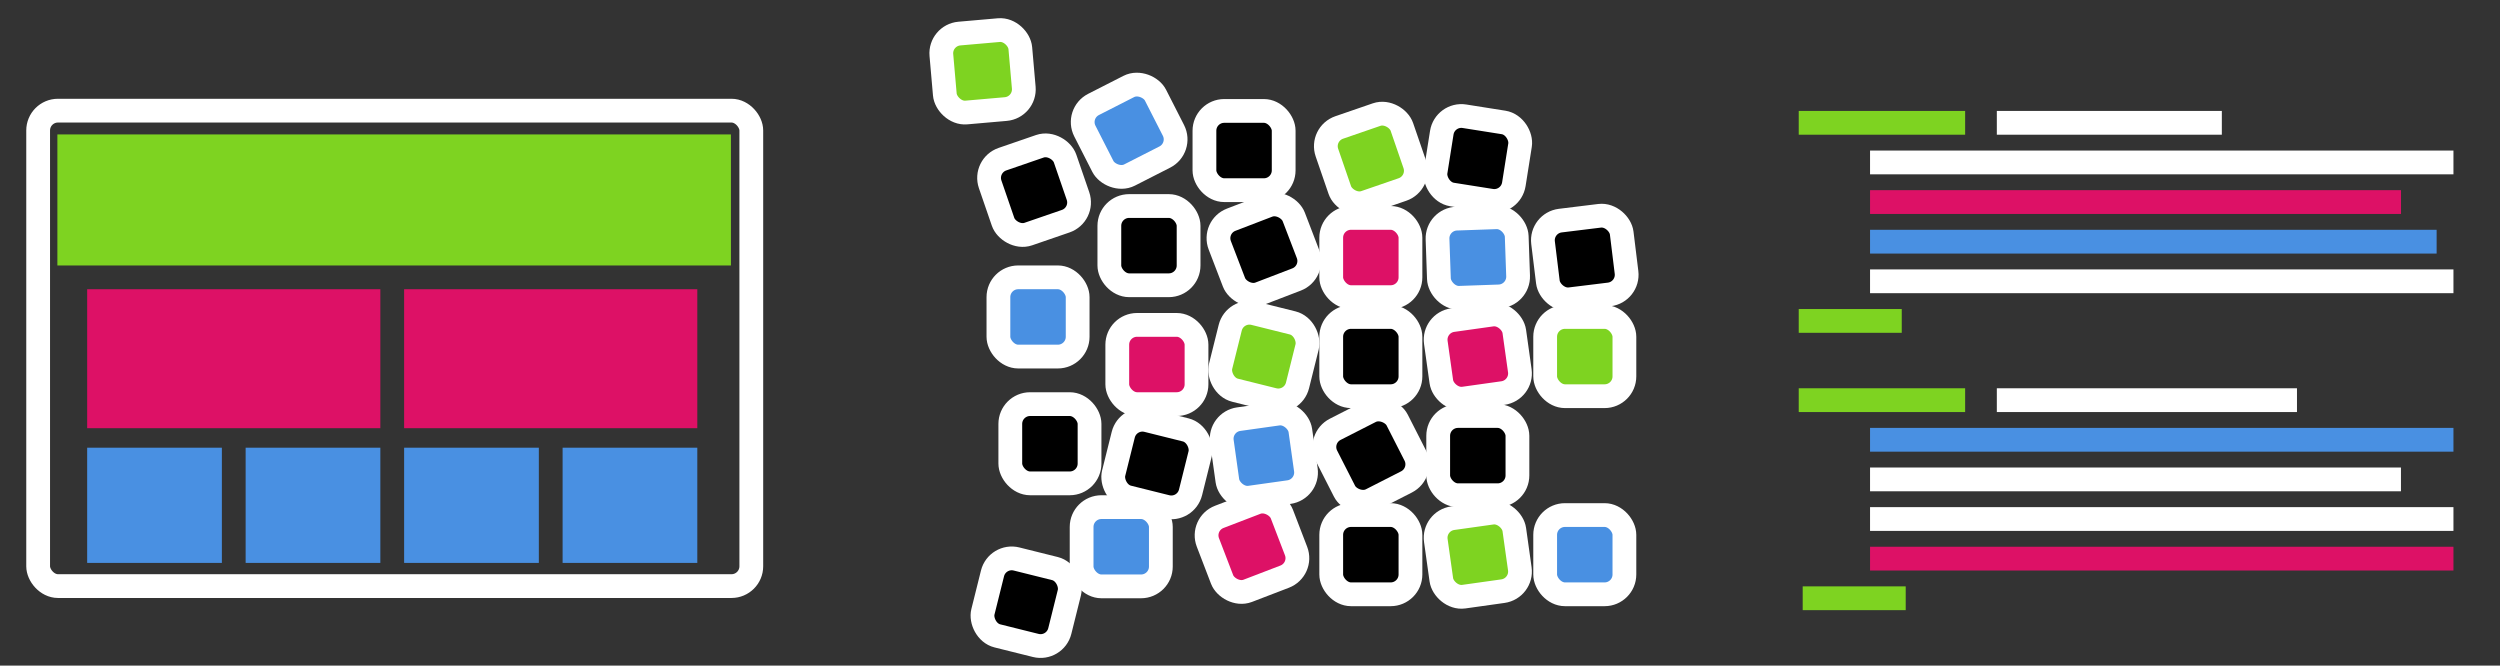 <?xml version="1.0" encoding="UTF-8" standalone="no"?>
<svg width="631px" height="168px" viewBox="0 0 631 168" version="1.1" xmlns="http://www.w3.org/2000/svg" xmlns:xlink="http://www.w3.org/1999/xlink" xmlns:sketch="http://www.bohemiancoding.com/sketch/ns">
    <rect x="0" y="0" width="631" height="168" fill="#333333" stroke="none"/>
    <!-- Generator: Sketch 3.2.2 (9983) - http://www.bohemiancoding.com/sketch -->
    <title>Artboard 1</title>
    <desc>Created with Sketch.</desc>
    <defs></defs>
    <g id="Page-1" stroke="none" stroke-width="1" fill="none" fill-rule="evenodd" sketch:type="MSPage">
        <g id="Artboard-1" sketch:type="MSArtboardGroup">
            <g id="Group" sketch:type="MSLayerGroup" transform="translate(9, 7)">
                <rect id="Rectangle-87" fill="#7ED321" sketch:type="MSShapeGroup" x="5.484" y="26.93" width="170" height="33.077"></rect>
                <rect id="Rectangle-88" stroke="#FFFFFF" stroke-width="6" sketch:type="MSShapeGroup" x="0.628" y="20.93" width="180" height="120" rx="5"></rect>
                <rect id="Rectangle-86" fill="#DD1166" sketch:type="MSShapeGroup" x="13" y="66" width="74" height="35.077"></rect>
                <rect id="Rectangle-77" fill="#DD1166" sketch:type="MSShapeGroup" x="93" y="66" width="74" height="35.077"></rect>
                <rect id="Rectangle-85" fill="#4990E2" sketch:type="MSShapeGroup" x="13" y="106" width="34" height="29.077"></rect>
                <rect id="Rectangle-84" fill="#4990E2" sketch:type="MSShapeGroup" x="53" y="106" width="34" height="29.077"></rect>
                <rect id="Rectangle-83" fill="#4990E2" sketch:type="MSShapeGroup" x="93" y="106" width="34" height="29.077"></rect>
                <rect id="Rectangle-82" fill="#4990E2" sketch:type="MSShapeGroup" x="133" y="106" width="34" height="29.077"></rect>
                <path d="M449,144 L469,144" id="Line-153" stroke="#7ED321" stroke-width="6" stroke-linecap="square" sketch:type="MSShapeGroup"></path>
                <path d="M448,24 L484,24" id="Line-152" stroke="#7ED321" stroke-width="6" stroke-linecap="square" sketch:type="MSShapeGroup"></path>
                <path d="M498,24 L548.789,24" id="Line-151" stroke="#FFFFFF" stroke-width="6" stroke-linecap="square" sketch:type="MSShapeGroup"></path>
                <path d="M466,34 L607.25,34" id="Line-150" stroke="#FFFFFF" stroke-width="6" stroke-linecap="square" sketch:type="MSShapeGroup"></path>
                <path d="M466,44 L594.016,44" id="Line-149" stroke="#DD1166" stroke-width="6" stroke-linecap="square" sketch:type="MSShapeGroup"></path>
                <path d="M466,54 L603.004,54" id="Line-148" stroke="#4990E2" stroke-width="6" stroke-linecap="square" sketch:type="MSShapeGroup"></path>
                <path d="M466,64 L607.25,64" id="Line-147" stroke="#FFFFFF" stroke-width="6" stroke-linecap="square" sketch:type="MSShapeGroup"></path>
                <path d="M448,74 L468,74" id="Line-146" stroke="#7ED321" stroke-width="6" stroke-linecap="square" sketch:type="MSShapeGroup"></path>
                <path d="M448,94 L484,94" id="Line-145" stroke="#7ED321" stroke-width="6" stroke-linecap="square" sketch:type="MSShapeGroup"></path>
                <path d="M498,94 L567.757,94" id="Line-144" stroke="#FFFFFF" stroke-width="6" stroke-linecap="square" sketch:type="MSShapeGroup"></path>
                <path d="M466,104 L607.25,104" id="Line-143" stroke="#4990E2" stroke-width="6" stroke-linecap="square" sketch:type="MSShapeGroup"></path>
                <path d="M466,114 L594,114" id="Line-142" stroke="#FFFFFF" stroke-width="6" stroke-linecap="square" sketch:type="MSShapeGroup"></path>
                <path d="M466,124 L607.25,124" id="Line-141" stroke="#FFFFFF" stroke-width="6" stroke-linecap="square" sketch:type="MSShapeGroup"></path>
                <path d="M466,134 L607.25,134" id="Line-139" stroke="#DD1166" stroke-width="6" stroke-linecap="square" sketch:type="MSShapeGroup"></path>
                <rect id="Rectangle-72" stroke="#FFFFFF" stroke-width="6" fill="#7ED321" sketch:type="MSShapeGroup" transform="translate(239, 11) rotate(-5) translate(-239, -11) " x="229" y="1" width="20" height="20" rx="5"></rect>
                <rect id="Rectangle-71" stroke="#FFFFFF" stroke-width="6" fill="#4990E2" sketch:type="MSShapeGroup" transform="translate(276, 26) rotate(-27) translate(-276, -26) " x="266" y="16" width="20" height="20" rx="5"></rect>
                <rect id="Rectangle-70" stroke="#FFFFFF" stroke-width="6" fill="#000000" sketch:type="MSShapeGroup" x="295" y="21" width="20" height="20" rx="5"></rect>
                <rect id="Rectangle-69" stroke="#FFFFFF" stroke-width="6" fill="#7ED321" sketch:type="MSShapeGroup" transform="translate(337, 33) rotate(-19) translate(-337, -33) " x="327" y="23" width="20" height="20" rx="5"></rect>
                <rect id="Rectangle-68" stroke="#FFFFFF" stroke-width="6" fill="#000000" sketch:type="MSShapeGroup" transform="translate(364, 33) rotate(9) translate(-364, -33) " x="354" y="23" width="20" height="20" rx="5"></rect>
                <rect id="Rectangle-66" stroke="#FFFFFF" stroke-width="6" fill="#000000" sketch:type="MSShapeGroup" transform="translate(252, 41) rotate(-19) translate(-252, -41) " x="242" y="31" width="20" height="20" rx="5"></rect>
                <rect id="Rectangle-65" stroke="#FFFFFF" stroke-width="6" fill="#000000" sketch:type="MSShapeGroup" x="271" y="45" width="20" height="20" rx="5"></rect>
                <rect id="Rectangle-64" stroke="#FFFFFF" stroke-width="6" fill="#000000" sketch:type="MSShapeGroup" transform="translate(310, 56) rotate(-21) translate(-310, -56) " x="300" y="46" width="20" height="20" rx="5"></rect>
                <rect id="Rectangle-63" stroke="#FFFFFF" stroke-width="6" fill="#DD1166" sketch:type="MSShapeGroup" x="327" y="48" width="20" height="20" rx="5"></rect>
                <rect id="Rectangle-62" stroke="#FFFFFF" stroke-width="6" fill="#4990E2" sketch:type="MSShapeGroup" transform="translate(364, 58) rotate(-2) translate(-364, -58) " x="354" y="48" width="20" height="20" rx="5"></rect>
                <rect id="Rectangle-61" stroke="#FFFFFF" stroke-width="6" fill="#000000" sketch:type="MSShapeGroup" transform="translate(391, 58) rotate(-7) translate(-391, -58) " x="381" y="48" width="20" height="20" rx="5"></rect>
                <rect id="Rectangle-60" stroke="#FFFFFF" stroke-width="6" fill="#4990E2" sketch:type="MSShapeGroup" x="243" y="63" width="20" height="20" rx="5"></rect>
                <rect id="Rectangle-59" stroke="#FFFFFF" stroke-width="6" fill="#DD1166" sketch:type="MSShapeGroup" x="273" y="75" width="20" height="20" rx="5"></rect>
                <rect id="Rectangle-58" stroke="#FFFFFF" stroke-width="6" fill="#7ED321" sketch:type="MSShapeGroup" transform="translate(310, 83) rotate(14) translate(-310, -83) " x="300" y="73" width="20" height="20" rx="5"></rect>
                <rect id="Rectangle-57" stroke="#FFFFFF" stroke-width="6" fill="#000000" sketch:type="MSShapeGroup" x="327" y="73" width="20" height="20" rx="5"></rect>
                <rect id="Rectangle-56" stroke="#FFFFFF" stroke-width="6" fill="#DD1166" sketch:type="MSShapeGroup" transform="translate(364, 83) rotate(-8) translate(-364, -83) " x="354" y="73" width="20" height="20" rx="5"></rect>
                <rect id="Rectangle-55" stroke="#FFFFFF" stroke-width="6" fill="#7ED321" sketch:type="MSShapeGroup" x="381" y="73" width="20" height="20" rx="5"></rect>
                <rect id="Rectangle-54" stroke="#FFFFFF" stroke-width="6" fill="#000000" sketch:type="MSShapeGroup" x="246" y="95" width="20" height="20" rx="5"></rect>
                <rect id="Rectangle-53" stroke="#FFFFFF" stroke-width="6" fill="#000000" sketch:type="MSShapeGroup" transform="translate(283, 110) rotate(14) translate(-283, -110) " x="273" y="100" width="20" height="20" rx="5"></rect>
                <rect id="Rectangle-52" stroke="#FFFFFF" stroke-width="6" fill="#4990E2" sketch:type="MSShapeGroup" transform="translate(310, 108) rotate(-8) translate(-310, -108) " x="300" y="98" width="20" height="20" rx="5"></rect>
                <rect id="Rectangle-51" stroke="#FFFFFF" stroke-width="6" fill="#000000" sketch:type="MSShapeGroup" transform="translate(337, 108) rotate(-27) translate(-337, -108) " x="327" y="98" width="20" height="20" rx="5"></rect>
                <rect id="Rectangle-50" stroke="#FFFFFF" stroke-width="6" fill="#000000" sketch:type="MSShapeGroup" x="354" y="98" width="20" height="20" rx="5"></rect>
                <rect id="Rectangle-48" stroke="#FFFFFF" stroke-width="6" fill="#000000" sketch:type="MSShapeGroup" transform="translate(250, 145) rotate(14) translate(-250, -145) " x="240" y="135" width="20" height="20" rx="5"></rect>
                <rect id="Rectangle-47" stroke="#FFFFFF" stroke-width="6" fill="#4990E2" sketch:type="MSShapeGroup" x="264" y="121" width="20" height="20" rx="5"></rect>
                <rect id="Rectangle-46" stroke="#FFFFFF" stroke-width="6" fill="#DD1166" sketch:type="MSShapeGroup" transform="translate(307, 131) rotate(-21) translate(-307, -131) " x="297" y="121" width="20" height="20" rx="5"></rect>
                <rect id="Rectangle-45" stroke="#FFFFFF" stroke-width="6" fill="#000000" sketch:type="MSShapeGroup" x="327" y="123" width="20" height="20" rx="5"></rect>
                <rect id="Rectangle-44" stroke="#FFFFFF" stroke-width="6" fill="#7ED321" sketch:type="MSShapeGroup" transform="translate(364, 133) rotate(-8) translate(-364, -133) " x="354" y="123" width="20" height="20" rx="5"></rect>
                <rect id="Rectangle-43" stroke="#FFFFFF" stroke-width="6" fill="#4990E2" sketch:type="MSShapeGroup" x="381" y="123" width="20" height="20" rx="5"></rect>
            </g>
        </g>
    </g>
</svg>